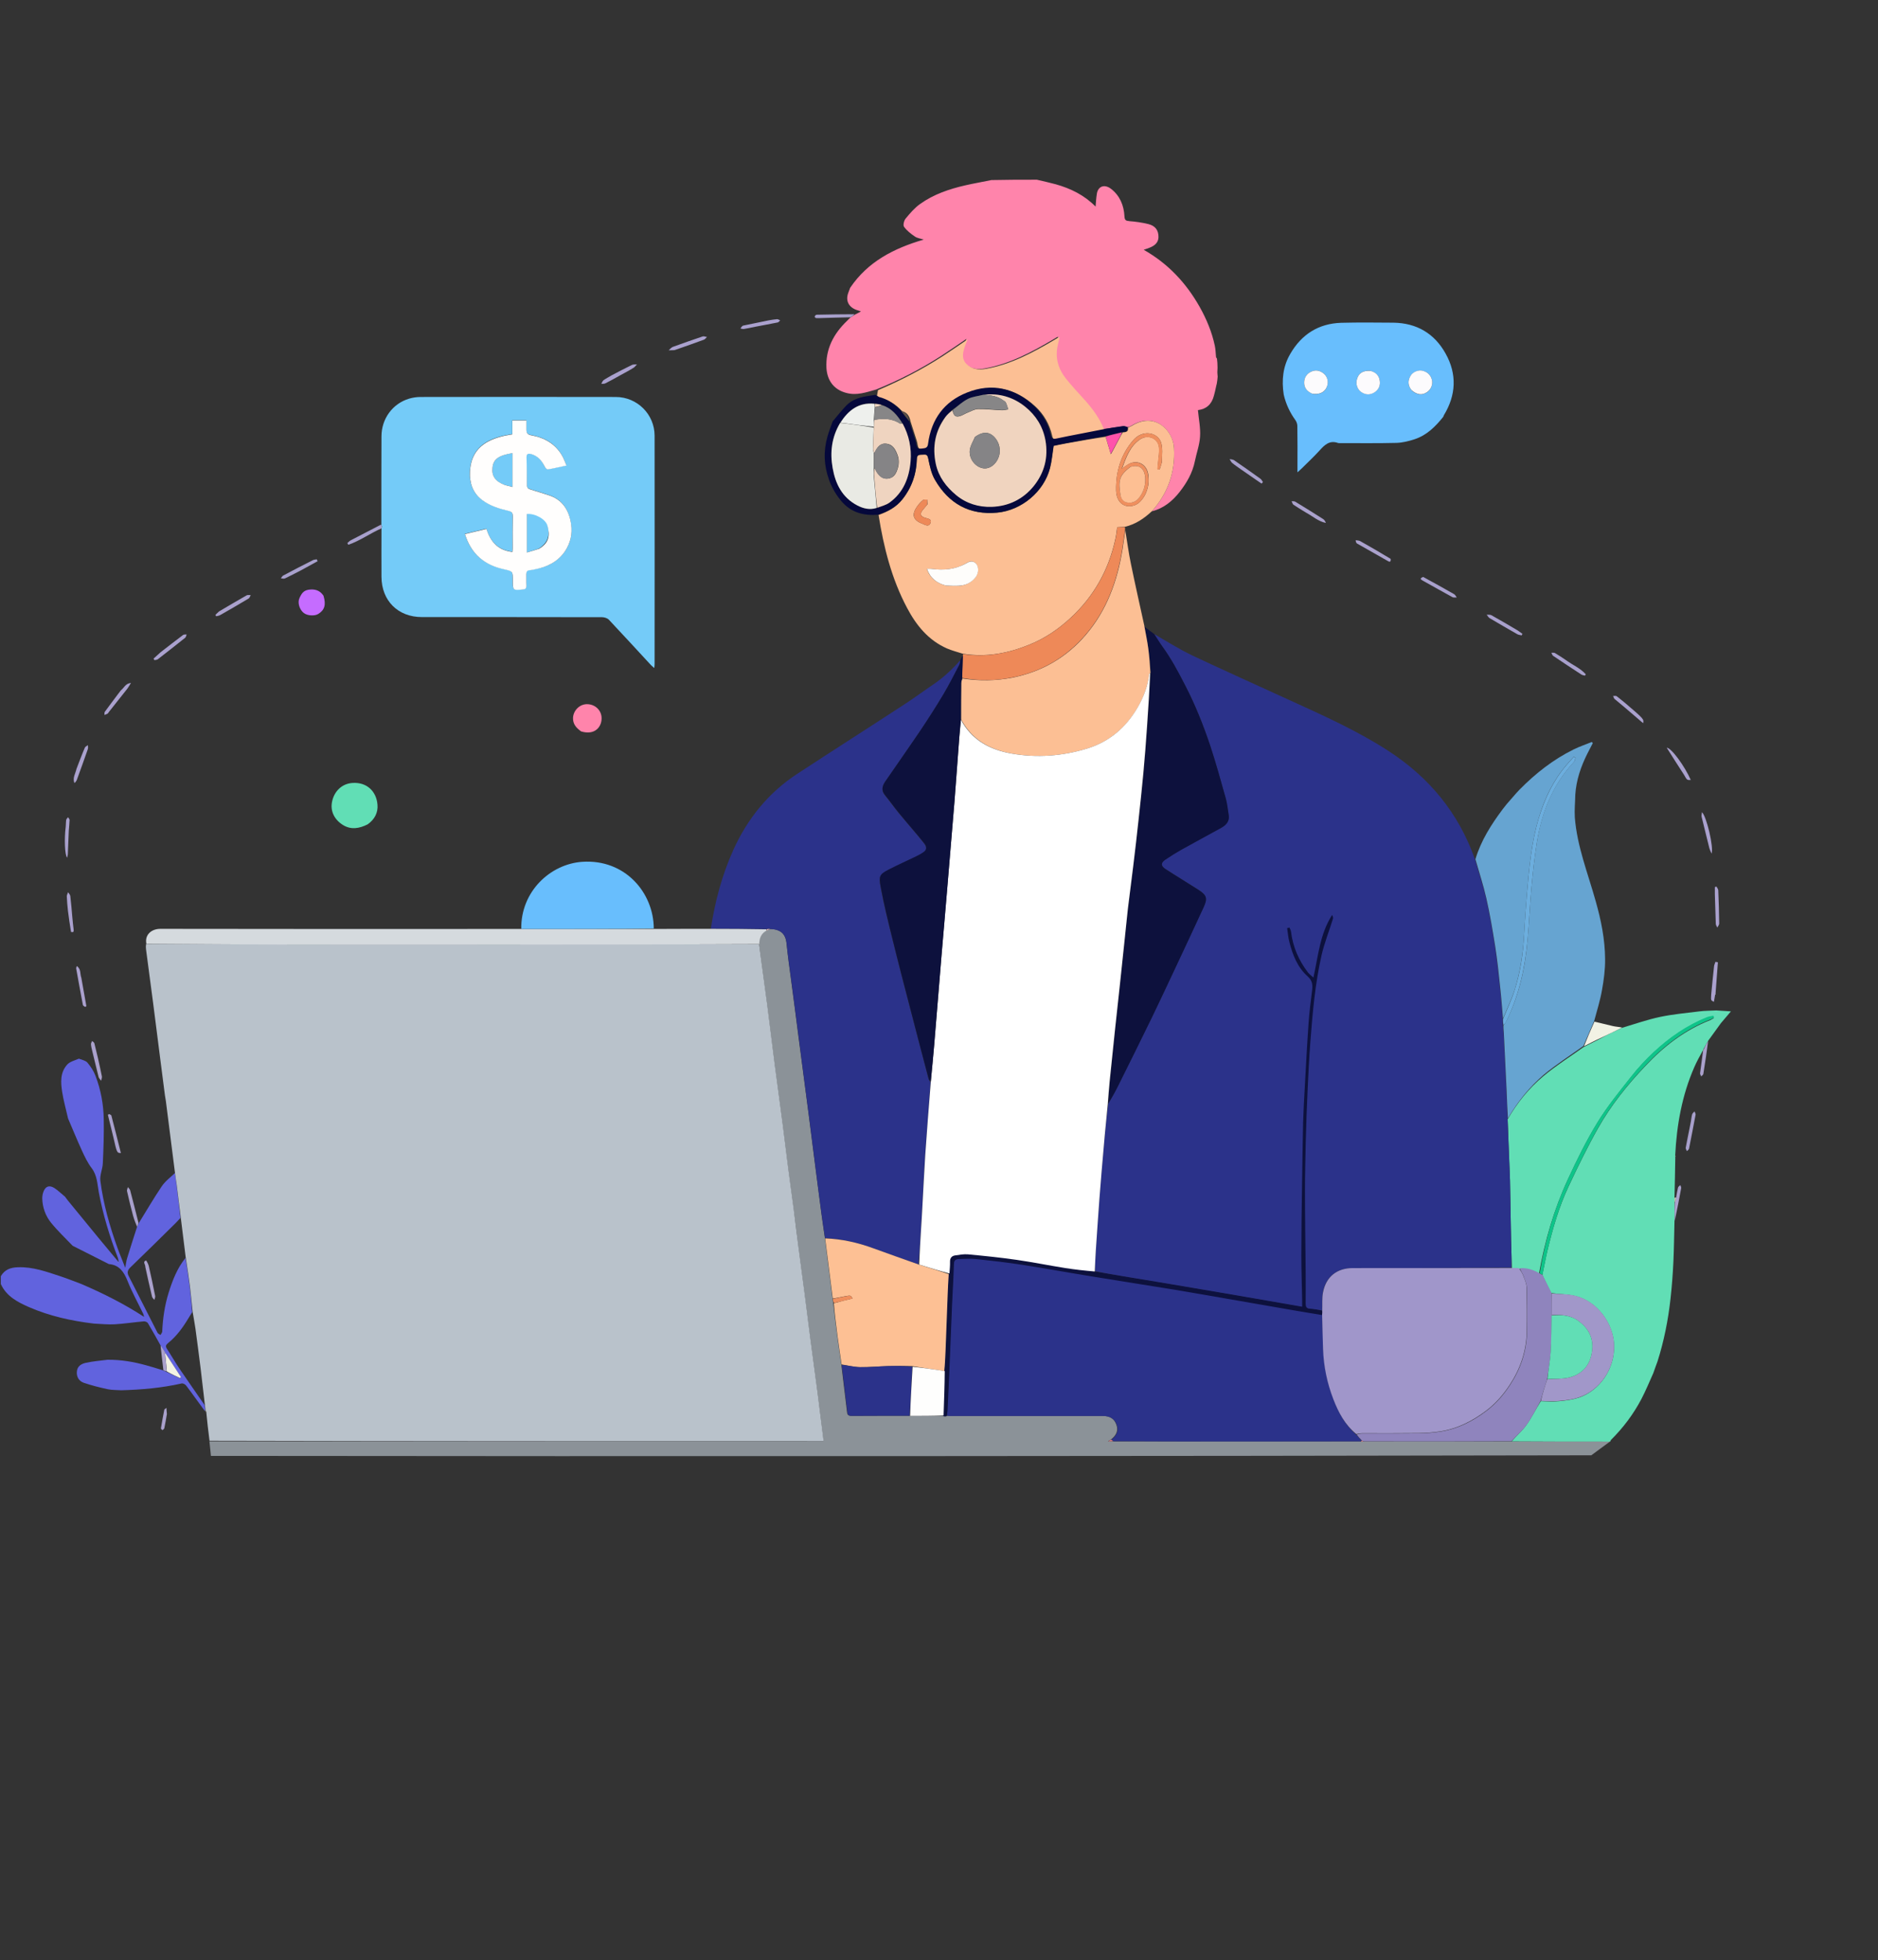 <?xml version="1.0" encoding="utf-8"?>
<!-- Generator: Adobe Illustrator 26.0.3, SVG Export Plug-In . SVG Version: 6.00 Build 0)  -->
<svg version="1.1" id="Layer_1" xmlns="http://www.w3.org/2000/svg" xmlns:xlink="http://www.w3.org/1999/xlink" x="0px" y="0px"
	 viewBox="0 0 1600 1670" style="enable-background:new 0 0  1600 1670;" xml:space="preserve">
<rect x="0" y="0" width="1600" height="1670" fill="#333333" stroke="none"/>
<style type="text/css">
	.st0{fill:#FF84AB;}
	.st1{fill:#8B9298;}
	.st2{fill:#6163DE;}
	.st3{fill:#AAA1CE;}
	.st4{fill:#68BEFD;}
	.st5{fill:#5E5048;}
	.st6{fill:#FCBF94;}
	.st7{fill:#05083B;}
	.st8{fill:#A8A0CC;}
	.st9{fill:#B9C2CB;}
	.st10{fill:#2B328A;}
	.st11{fill:#61DEB5;}
	.st12{fill:#FDC094;}
	.st13{fill:#D5DADE;}
	.st14{fill:#8F84BD;}
	.st15{fill:#0D113D;stroke:#0D113D;stroke-miterlimit:10;}
	.st16{fill:#FEFEFD;}
	.st17{fill:#EF8F5E;}
	.st18{fill:#E18089;}
	.st19{fill:#E4B8BE;}
	.st20{fill:#F8F9F3;}
	.st21{fill:#F2F2E4;}
	.st22{fill:#AAA1CC;}
	.st23{fill:#F3F3E6;}
	.st24{fill:#74CBF8;}
	.st25{fill:#C56CFF;}
	.st26{fill:#66A4D1;}
	.st27{fill:#0D113D;}
	.st28{fill:#EE8958;}
	.st29{fill:#FF949E;}
	.st30{fill:#FCFBFD;}
	.st31{fill:#FEFDFB;}
	.st32{fill:#FF52AB;}
	.st33{fill:#F0D4BF;}
	.st34{fill:#E9EAE4;}
	.st35{fill:#EFD4C0;}
	.st36{fill:#878687;}
	.st37{fill:#EEF0ED;}
	.st38{fill:#F6C773;}
	.st39{fill:#FFFFFF;}
	.st40{fill:#A096CA;}
	.st41{fill:#A197C9;}
	.st42{fill:#0EC489;}
	.st43{fill:#E2E2C6;}
	.st44{fill:#F3F3E7;}
	.st45{fill:#F5D395;}
	.st46{fill:#6CAEDE;}
	.st47{fill:#FDBF93;}
	.st48{fill:#858486;}
	.st49{fill:#FFFEFD;}
</style>
<path class="st0" d="M1036,329.6c-0.5,2.4-1,4.8-1.8,7.6c-2,7.5-6.6,11.3-13.6,12.2c0.7,7.7,2.3,15.2,1.8,22.6
	c-0.4,7-3,13.9-4.4,20.9c-2,9.9-6.9,18.4-13,26.2c-6.2,7.9-13.8,14.1-23.7,16.5c13.8-15.5,20-33.2,18.9-53.9
	c-0.8-15-16.4-31.1-35.9-19.2c-1.1,0.7-2.3,1.2-3.6,1.5c-1.4-0.5-2.7-1-3.9-0.8c-5.7,0.7-11.3,1.7-17,2.3
	c-4.1-9.6-10.1-17.6-16.8-25.1c-5.5-6.1-11.2-12-16.2-18.5c-5.2-6.7-8.3-14.4-7.5-23.1c0.3-3.9,1.5-7.8,2.3-11.7c-0.5,0-0.8,0-1,0.1
	c-1,0.6-2,1.2-3,1.8c-18.4,10.9-37.2,21-58.5,24.9c-6.2,1.1-12.4,0.6-17-4.3c-4.4-4.6-2.8-10.2-0.9-15.5c0.6-1.7,1.4-3.3,2.2-5.4
	c-7.5,5.1-14.4,9.9-21.5,14.5c-17.4,11.2-35.8,20.7-55.3,28.6c-8.6,2.4-16.7,5.4-25.7,2.9c-10.6-2.8-16.2-10.7-16.8-21.3
	c-0.8-16,6.1-29.1,17.5-40c1-1,1.9-2,3.2-3.1c1.3-0.8,2.4-1.6,3.8-2.4c1.7-0.8,3.1-1.6,4.9-2.6c-1.8-0.6-2.9-0.9-3.9-1.3
	c-6.8-2.5-9.4-8.1-6.8-14.8c0.5-1.3,1-2.7,1.5-4c15.1-22.4,37.4-33.7,62.7-41.1c-2.8-0.9-5.7-1.2-7.7-2.7c-3.4-2.3-6.8-5-9.1-8.2
	c-1-1.4,0-5.3,1.3-6.9c3.7-4.5,7.7-9.2,12.5-12.6c11.5-8.2,24.8-12.7,38.4-15.8c7.3-1.7,14.7-2.9,22.2-4.5
	c12.9-0.3,25.7-0.3,38.8-0.3c5.6,1.3,10.9,2.5,16.1,3.9c12.8,3.6,24.4,9.3,33.9,19c0.3-3.6,0.5-7.3,1.1-11c0.9-6,6.2-8.6,12.1-4.1
	c7.5,5.8,10.9,14.1,11.4,23.3c0.2,3.4,1.1,3.9,4.2,4.2c5.4,0.4,10.9,1.2,16.2,2.5c6,1.5,8.7,5.4,8.6,11.2c-0.1,4.1-2.7,7.1-7.8,9
	c-1.5,0.6-3.1,1.1-4.8,1.7c20.7,11.7,36.1,28.2,47.6,48.5c5.9,10.5,10.5,21.5,13,33.3c0.6,2.9,0.7,5.8,1,9.3
	c0.2,0.9,0.5,1.2,0.8,1.5c0.3,2.4,0.5,4.8,0.5,7.8c-0.1,3,0,5.4,0.1,7.8c-0.2,1.9-0.3,3.8-0.8,6.2
	C1036.2,328.3,1036.1,329,1036,329.6z"/>
<path class="st1" d="M1371.9,1227.9c-0.2,0.1-15.3,11.3-15.5,11.4c0,0-0.6,0.5-0.6,0.5c-196.1,0.4-392.2,0.6-588.4,0.7
	c-195.9,0.1-391.8,0-587.7-0.2c-0.3-3.5-0.8-7.6-1.3-12.4c174.5,0,348.6,0,523.2,0c-0.3-2.8-0.6-5.1-0.9-7.3
	c-1.4-11.2-2.7-22.3-4.2-33.5c-2-15-4-30-6-45c-1.7-12.8-3.2-25.7-4.9-38.5c-1.7-13.3-3.5-26.7-5.3-40c-1.4-11.2-2.7-22.3-4.2-33.5
	c-1.4-10.9-3-21.8-4.4-32.7c-1.7-13-3.2-26-4.9-38.9c-2.2-17.1-4.6-34.1-6.8-51.2c-2.2-16.9-4.2-33.9-6.4-50.8
	c-2.3-17.3-4.7-34.6-7-52.3c0-5.2,1.9-9.1,6.6-11.5c1.1-0.5,2-0.9,3.2-1.3c8.8,0.3,12.9,4.2,13.7,12.5c0.5,4.9,1.1,9.8,1.7,14.7
	c1.7,13.3,3.5,26.7,5.3,40c1.9,14.9,3.8,29.8,5.8,44.7c2,15.3,4,30.6,6,45.8c1.9,14.9,3.8,29.8,5.7,44.7c1.7,13.4,3.4,26.7,5.2,40.1
	c0.9,6.9,2,13.8,3,21c2.2,17.3,4.3,34.3,6.5,51.6c0.2,1.3,0.4,2.4,0.6,3.8c1.1,9.7,2.2,19,3.5,28.4c1,7.9,2.3,15.8,3.4,24
	c1.7,13.8,3.3,27.3,4.9,40.8c0.3,2.1,1.5,2.7,3.5,2.7c16.5-0.1,33-0.1,49.9-0.1c9.7,0,19.1,0,28.7,0c1,0,1.6,0,2.6,0
	c1.1,0,1.9,0.1,2.7,0.1c43.3,0,86.7,0,130,0c6.5,0,10.3,2.4,12.1,7.8c1.6,4.6,0.1,8.7-4.9,12.5c-0.7,0.3-1.2,0.6-2.4,1.4
	c2,0,3.1,0,4.6,0c37.7,0,75,0.1,112.3,0c32.8,0,65.5,0,98.5,0c0.8,0,1.4,0,2.3,0.1c42.1,0,83.8,0,125.9,0
	C1316.1,1228,1343.8,1227.9,1371.9,1227.9z"/>
<path class="st2" d="M61.9,1061.3c-6.2-6.5-12.7-12.6-18.3-19.5c-4.8-5.9-7.4-13.1-7.6-20.8c0-1.9,0.3-3.9,1-5.7
	c1.7-4.7,5-5.9,9.3-3.2c3.1,2,5.8,4.7,9.1,7.4c1,1.3,1.7,2.3,2.4,3.2c8.4,10.3,16.9,20.7,25.4,31c5.8,7.1,11.8,14.1,17.7,21.3
	c0.2,0.4,0.3,0.6,0.4,0.8c-0.1-0.4-0.2-0.7-0.3-1.4c-0.2-1.2-0.3-2.1-0.6-2.9c-7-18.1-12.6-36.5-16.2-55.6c-1.3-7-1.3-14.3-6-20.6
	c-3.5-4.6-6.1-10-8.5-15.3c-4.1-8.9-7.8-18.1-11.7-27.1c-1.7-7.5-3.8-14.9-5-22.4c-1.3-8.2-1.9-16.8,4.3-23.6c2.3-2.5,6.1-3.4,9.9-5
	c2.9,1.1,5.8,1.6,7.3,3.4c2.8,3.3,5.3,7.1,6.8,11.1c4.6,11.9,6.9,24.5,7.1,37.3c0.2,12.4-0.2,24.9-0.8,37.3
	c-0.2,5-2.7,10.1-2.1,14.9c2.5,19.6,7.9,38.6,14.6,57.2c1.9,5.4,4.2,10.6,6.6,16.9c0.7-3.6,0.9-6,1.7-8.4c2.7-8.8,5.5-17.6,8.4-26.5
	c0.6-1.1,0.9-2,1.5-3.2c6.5-10.5,12.6-21,19.4-31.1c3-4.5,7.6-7.9,11.4-11.5c0.4,3.6,0.9,6.8,1.3,10c1.2,9.4,2.3,18.8,3.3,28.3
	c-1.4,1.5-2.6,2.9-3.9,4.2c-12.9,12.7-25.7,25.4-38.7,37.9c-2.3,2.2-3,4.2-1.6,7.1c8.3,16.2,16.4,32.4,24.7,48.6
	c0.4,0.8,1.7,1.3,2.5,1.9c0.5-0.9,1.4-1.9,1.5-2.8c0.5-11.3,2.1-22.4,5.5-33.3c3.3-10.6,7.3-20.8,14.3-29.5
	c1.4,8.3,2.6,16.3,3.6,24.4c0.9,7.2,1.6,14.4,2.1,21.8c-1.2,1.9-2.2,3.5-3.2,5.2c-4.7,7.8-10,15.2-17.2,21c-2.1,1.7-2.5,2.8-1,5.1
	c3.6,5.5,6.9,11.3,10.6,16.8c7,10.3,14.2,20.5,21.4,31c0.3,1.9,0.5,3.6,0.3,5.2c-5.5-7.4-10.6-14.7-16-21.8
	c-0.8-1.1-2.8-2.1-3.9-1.8c-16.8,3.8-33.8,5.3-51.3,5.8c-4.1-0.3-7.9-0.1-11.6-0.9c-6.9-1.5-13.8-3.2-20.5-5.5
	c-4-1.4-6.3-5.1-5.8-9.7c0.4-4.5,3.9-6.5,7.7-7.3c5.9-1.3,12-1.8,18.4-2.6c11.6-0.1,22.5,1.8,33.2,4.8c4.7,1.3,9.4,2.7,14.3,4.3
	c1.1,0.5,2,0.9,3.1,1.4c3.9,1.9,7.5,3.6,11.2,5.3c0.3-0.3,0.5-0.5,0.8-0.8c-4.5-7-9.1-14-13.7-21.2c-1.3-2.2-2.5-4.1-3.8-6.2
	c-3.6-6.5-7.1-12.7-10.7-18.8c-0.5-0.9-2.3-1.6-3.5-1.5c-8.2,0.7-16.4,2-24.7,2.5c-5.8,0.3-11.6-0.3-17.8-0.6
	c-19.2-2.3-37.7-6.4-55.2-14c-9.8-4.3-19.3-9.2-24.1-19.7c0-2.1,0-4.2,0-6.7c3.4-5.7,8.3-7.4,14.5-7.6c12.9-0.5,24.7,3.9,36.6,7.8
	c5.8,1.9,11.4,4.2,17.6,6.5c18.6,8,36.2,16.8,53.4,28c-0.4-1.3-0.5-2-0.8-2.7c-4.5-9.3-9.6-18.5-13.4-28.1
	c-3.1-7.6-6.9-13.4-15.7-14.2c-0.4,0-0.7-0.3-1.1-0.5C81.8,1071.3,71.9,1066.3,61.9,1061.3z"/>
<path class="st3" d="M575.5,298c-0.5,0.2-0.8,0.3-1,0.3c-1.6,0.1-3.2,0.1-4.8,0.1c1.2-1,2.2-2.4,3.6-2.9c8.4-3.1,16.9-6,25.4-8.9
	c1-0.3,2.4,0.3,3.6,0.5c-0.9,0.8-1.6,2-2.6,2.3C591.7,292.4,583.7,295.1,575.5,298z"/>
<path class="st3" d="M528.1,319.9c-4.3,2.4-8.3,4.7-12.4,6.7c-1,0.5-2.3,0.3-3.4,0.4c0.6-1.1,1-2.4,1.9-3.1c2.1-1.5,4.4-2.6,6.8-4.1
	c5.9-3.1,11.6-6.1,17.4-8.9c1.2-0.6,2.9-0.3,4.3-0.5c-1,1-1.8,2.2-2.9,2.9C536,315.7,532.1,317.7,528.1,319.9z"/>
<path class="st3" d="M654.5,273c2.7-0.5,5.1-0.9,7.6-1.1c0.8,0,1.7,0.7,2.6,1c-0.7,0.6-1.3,1.7-2.1,1.8c-6.3,1.3-12.7,2.4-19.3,3.7
	c-3.4,0.7-6.6,1.4-9.7,1.9c-0.9,0.1-1.9-0.3-2.8-0.5c0.7-0.8,1.4-2.2,2.3-2.4C640,275.9,647.2,274.6,654.5,273z"/>
<path class="st4" d="M1229.6,355.1c-6.7,8.4-14.1,15.7-24.4,19.1c-4.9,1.6-10.1,2.9-15.2,3.1c-16.1,0.4-32.3,0.2-48.4,0.2
	c-0.5,0-1.1,0.1-1.6-0.1c-7.2-2.6-11.5,1.6-15.8,6.4c-4.8,5.3-10.1,10.2-15.1,15.2c-0.9,0.9-1.8,1.7-3.7,3.4c0-2.4,0-3.8,0-5.1
	c0-11.5,0.1-22.9-0.1-34.4c0-1.7-0.7-3.6-1.6-4.9c-4.7-6.5-8.1-13.6-10-21.8c-1.9-12.3-0.7-24,5.5-34.6c9.6-16.7,24.1-26,43.5-26.6
	c14.8-0.4,29.7-0.2,44.5-0.1c19.8,0.3,34.9,9.2,44.4,26.3c9.8,17.5,9,35.4-1.5,52.6C1230,354.1,1229.8,354.5,1229.6,355.1
	 M1202.8,332.7c4.4,3.7,8.6,4.2,12.8,1.6c3.4-2.1,5.3-6.6,4.4-10.5c-1-4.4-3.9-7-8.2-7.9c-3.5-0.8-8,1-9.9,4.1
	C1199.3,324.1,1199.2,328.2,1202.8,332.7 M1167.2,315.8c-6-0.2-9.6,2.1-11.1,7c-1.3,4.3,0.3,9,3.9,11.3c3.6,2.3,7.3,2.4,11,0.1
	c3.4-2.1,5-5.4,4.6-9.3C1175.2,320.3,1172.4,317.2,1167.2,315.8 M1118.3,335.5c5.9,0.8,10.1-1.1,12-5.6c1.8-4.3,0.7-9.2-2.8-11.9
	c-3.2-2.5-6.8-3.1-10.6-1.3c-3.7,1.8-5.7,4.9-5.8,9C1111,330.4,1113.4,333.5,1118.3,335.5z"/>
<path class="st3" d="M1440.5,664.5c-1.1,0-2.5,0.2-3.2-0.5c-1.1-1-1.6-2.5-2.6-4c-5-7.7-9.8-15.2-14.7-23
	C1423.9,637,1435.4,652.8,1440.5,664.5z"/>
<path class="st3" d="M1384.6,603c-3.2-2.6-6.2-5.1-9.1-7.6c-0.6-0.6-0.8-1.7-1.2-2.5c1,0.1,2.3-0.3,3,0.2c2.5,1.8,4.8,3.9,7.5,6
	c15.8,13.5,15.8,13.5,15.1,17C1394.7,611.6,1389.8,607.4,1384.6,603z"/>
<path class="st5" d="M1037.4,320.7c-0.2-2.1-0.4-4.5-0.3-7.2C1037.4,315.6,1037.5,318,1037.4,320.7z"/>
<path class="st5" d="M1036.2,329.6c-0.1-0.6,0-1.2,0.3-2.1C1036.6,328,1036.5,328.7,1036.2,329.6z"/>
<path class="st5" d="M1036.7,305.2c-0.3-0.2-0.6-0.5-0.9-1C1036.2,304.3,1036.5,304.7,1036.7,305.2z"/>
<g id="XMLID_00000021823183151922422310000015978367953723834530_">
	<g>
		<path class="st6" d="M1000.2,381.7c1.1,20.7-5.1,38.4-18.9,53.9c-6.6,6.1-13.7,11-22.9,13.2c-2.5,0.2-4.5,0.3-6.6,0.4
			c-0.5,3.5-0.8,6.7-1.5,9.8c-5.7,26.5-18.3,49-38.3,67.5c-10.4,9.6-21.9,17.4-35,22.7c-18.2,7.4-36.9,11-56.8,7.7
			c-4.7-1.5-9.3-2.7-13.5-4.5c-15.8-7-26.1-19.7-33.9-34.5c-13.2-24.8-19.9-51.6-24.3-79.2c8-2.8,15-6.6,20.2-13.1
			c8.1-10.1,12.1-21.7,12.4-34.5c0.1-4.3,2.8-3.5,5.3-3.7c2.3-0.2,3.8-0.2,4.4,3.1c1.3,6.3,2.6,13,5.8,18.4
			c11.8,20.2,29.3,30.1,53.1,27.9c20.6-2,39.6-17.7,44.9-37.9c1.6-6.1,2.1-12.4,3.1-19c3.3-0.7,7.1-1.5,10.9-2.2
			c11.1-2,22.2-4,33.4-5.6c1.5,5,2.9,9.8,4.4,14.9c0.7-1.3,1.4-2.5,2-3.6c1.8-3.4,3.7-6.9,5.5-10.3c0.8-1.6,1.6-3.1,2.7-4.8
			c2.9,0,4.9-0.6,4.4-3.9c1.1-0.6,2.3-1.1,3.4-1.7C983.8,350.6,999.5,366.6,1000.2,381.7z M989.9,392.9c0.1-5.5,0.9-11.5-0.9-16.4
			c-3.1-8.2-15.5-10.7-23.4-1.6c-10.6,12.1-15,26.8-14.7,42.8c0.2,9.5,5.9,14.8,13.7,13.3c4.8-0.9,7.9-4.2,10.6-8.8
			c3.1-5.8,4-11.9,3-18.4c-1.5-8.9-10.1-12.8-17.6-7.8c-1.3,0.8-2.6,1.8-4.7,3.2c3.7-10.1,6.9-19.1,15.4-24.9
			c6.4-4.3,14.9-1.3,16.1,6.2c0.7,4.7-0.5,9.6-0.8,14.5c-0.1,1.5-0.2,3.1-0.4,4.6c0.6,0.1,1.2,0.2,1.8,0.4
			C988.5,397.6,989.8,395.3,989.9,392.9z M830.8,492.2c3.3-4,3.1-10.5-0.3-12.9c-2.8-2-5.2-0.7-7.6,0.7c-9.3,5.4-19.4,6-29.8,4.6
			c-1-0.1-2,0-3.5,0c2.9,8.1,8.5,12.3,16.8,14.4c3.5,0,7,0.3,10.5,0.1C822.4,498.7,827.2,496.5,830.8,492.2z M792.7,445.6
			c1.4-3.6-2.3-3.7-4.7-4.5c-3.9-1.3-4.5-3.4-1.9-6.6c1.2-1.5,2.5-3,4.1-4.9c-0.1-1.3-0.2-2.7-0.3-4c-1.2,0.1-2.8-0.2-3.5,0.4
			c-2,1.7-3.8,3.6-5.2,5.7c-4.7,6.8-3.3,11.5,4.5,14.4C787.9,447,791.3,449.3,792.7,445.6z"/>
	</g>
	<g>
	</g>
</g>
<path class="st6" d="M747.2,337.1c0.3-1.5,0.5-2.9,0.8-4.7c19.2-8.2,37.5-17.6,55-28.9c7.1-4.6,14-9.4,21.5-14.5
	c-0.8,2-1.6,3.7-2.2,5.4c-1.9,5.3-3.4,10.8,0.9,15.5c4.6,4.8,10.7,5.4,17,4.3c21.4-3.9,40.1-14,58.5-24.9c1-0.6,2-1.2,3-1.8
	c0.2-0.1,0.5,0,1-0.1c-0.8,4-2,7.8-2.3,11.7c-0.7,8.7,2.3,16.5,7.5,23.1c5,6.4,10.7,12.4,16.2,18.5c6.7,7.5,12.7,15.5,16.6,25.3
	c-13.3,3-26.4,5.3-39.5,8.1c-3.1,0.7-4.2-0.1-4.8-2.9c-2.2-9.8-7.1-18.3-14.4-25c-16.5-15.3-35.8-19.7-56.9-11.3
	c-19.5,7.7-30.5,22.7-33.2,43.5c-0.3,2.6-1.2,3.6-3.6,4c-5.4,0.8-5.9,0.5-6.8-5.1c-0.1-0.6-0.3-1.3-0.5-1.9
	c-1.7-5.3-3.4-10.6-5.2-16.2c-0.9-4.3-2.6-7.7-7.2-8.9c-5.3-5.7-11.4-9.6-18.8-11.4C748.8,338.6,748.1,337.7,747.2,337.1z"/>
<path class="st7" d="M774.7,359c1.7,5.3,3.4,10.6,5.1,15.9c0.2,0.6,0.4,1.2,0.5,1.9c1,5.6,1.4,5.9,6.8,5.1c2.4-0.3,3.3-1.4,3.6-4
	c2.8-20.8,13.7-35.8,33.2-43.5c21.1-8.4,40.4-3.9,56.9,11.3c7.3,6.7,12.2,15.2,14.4,25c0.6,2.8,1.7,3.6,4.8,2.9
	c13.1-2.8,26.2-5.1,39.5-7.8c5.9-1.1,11.5-2,17.2-2.8c1.2-0.2,2.5,0.4,3.9,0.8c0.6,3.5-1.4,4.2-4.6,4.3c-5.1,1.3-9.7,2.4-14.2,3.4
	c-11.1,2-22.2,3.9-33.3,6c-3.8,0.7-7.6,1.5-10.9,2.2c-1.1,6.6-1.6,12.9-3.1,19c-5.2,20.2-24.2,35.9-44.8,37.9
	c-23.8,2.3-41.4-7.7-53.1-27.9c-3.2-5.4-4.5-12.1-5.8-18.4c-0.7-3.3-2.1-3.3-4.4-3.1c-2.5,0.2-5.2-0.5-5.3,3.7
	c-0.3,12.8-4.4,24.5-12.4,34.5c-5.2,6.5-12.2,10.3-20.5,13.1c-12.3,1-22.7-1.8-30.8-10.9c-4.8-5.5-8.4-11.6-11-18.6
	c-4.5-12.4-5-24.7-1.4-37.2c1.2-4.3,2.9-8.5,4.4-12.8c3.8-4.5,7.5-9.2,11.5-13.4c5.5-5.7,12.8-7.5,20.3-8.5c1.4-0.2,2.8-0.5,4.5-0.7
	c1.2,0.5,2,1.4,2.9,1.7c7.4,1.9,13.5,5.8,18.9,11.7C770.1,353.3,772.4,356.1,774.7,359 M751.2,344.8c-2-0.4-3.9-0.8-6.6-1.2
	c-13.4-1.1-22,6.1-29.2,16.9c-6.9,12-8.4,24.9-6,38.3c2.4,13.5,8.2,25.1,21,31.8c5.1,2.7,10.6,4,17.1,2.1c3.4-1.5,7.3-2.3,10.2-4.5
	c11.9-8.6,16.8-21.1,18-35.2c1-11.3-1.3-22.2-7-32.7C764.4,353.7,759.6,347.7,751.2,344.8 M837.6,336.4c-4.3,1.1-9,1.5-12.9,3.5
	c-4.7,2.4-8.7,6.1-13.5,9.2c-1.9,1.9-4,3.7-5.6,5.8c-9,12.1-11.5,25.5-8.3,40.2c2.4,11.1,8.9,19.5,17.3,26.5
	c8.7,7.3,19.3,10.4,30.4,10c14.4-0.5,26.7-6.5,35.8-17.8c9.1-11.3,12.5-24.3,9.9-38.7c-2.1-11.8-8.1-21.4-17.3-28.8
	C863.2,338.3,851.4,334.7,837.6,336.4z"/>
<path class="st8" d="M724.7,270.3c-8.9,0.2-17.6,0.4-26.2,0.7c-1,0-2.1,0.1-3.1,0c-0.5-0.1-1.3-0.7-1.3-1.1
	c-0.1-0.5,0.5-1.1,0.9-1.5c0.2-0.2,0.7-0.3,1.1-0.3c10.6-0.2,21.1-0.4,31.9-0.4C727.1,268.7,726,269.5,724.7,270.3z"/>
<path class="st9" d="M149.1,999.3c-2.6-20.7-5.2-41-7.8-61.4c-0.2-1.5-0.5-3.1-0.8-4.9c-1.3-10.1-2.6-19.8-3.8-29.5
	c-1.4-11-2.8-22-4.2-33c-1.4-11.3-2.9-22.5-4.4-33.8c-1.2-9.3-2.5-18.7-3.7-28c-0.2-1.4-0.2-2.8,0.1-4.6c39-0.1,77.6,0.3,116.2,0.4
	c68.7,0.1,137.4,0,206.1,0c66.6,0,133.2,0,199.9,0c2.3,17.3,4.7,34.6,7,51.9c2.2,16.9,4.2,33.9,6.4,50.8c2.2,17.1,4.6,34.1,6.8,51.2
	c1.7,13,3.2,25.9,4.9,38.9c1.4,10.9,3,21.8,4.4,32.7c1.4,11.2,2.7,22.3,4.2,33.5c1.7,13.3,3.5,26.7,5.3,40
	c1.7,12.8,3.2,25.7,4.9,38.5c2,15,4,30,6,45c1.4,11.2,2.8,22.3,4.2,33.5c0.3,2.3,0.5,4.5,0.9,7.3c-174.6,0-348.8,0-523.2-0.4
	c-1.1-8.5-2-16.5-2.8-24.8c-0.2-0.4-0.4-0.5-0.6-0.6c0,0,0,0,0,0c-0.1-1.7-0.3-3.4-0.6-5.7c-1.3-10.6-2.4-20.6-3.6-30.7
	c-1.4-11.3-2.9-22.6-4.4-33.8c-0.7-4.8-1.6-9.6-2.4-14.4c-0.8-7.2-1.4-14.4-2.3-21.6c-1-8.1-2.3-16.1-3.6-24.7
	c-1.5-11.7-2.8-22.8-4.2-33.9c-1.2-9.4-2.3-18.8-3.5-28.1C150,1006.1,149.6,1002.9,149.1,999.3z"/>
<path class="st10" d="M605.6,791.3c3.5-23.2,9.5-45.8,19.2-67.3c12.1-26.7,29.9-48.7,54.5-64.8c30.2-19.8,60.7-39.2,91-59
	c7.3-4.7,14.3-9.9,21.9-15.1c10-6.5,18.4-14,25.9-22.6c-0.1,1.5-0.2,2.9-0.9,4.1c-4.4,8.4-8.7,17-13.6,25.2
	c-6.1,10.2-12.5,20.3-19.1,30.1c-10,14.8-20.3,29.4-30.4,44.1c-2.5,3.7-3.5,7.4-0.3,11.4c4.1,5,7.8,10.3,11.9,15.3
	c7.1,8.6,14.5,16.9,21.4,25.6c1.7,2.1,3.2,5.1,0.1,7.5c-2,1.5-4.3,2.8-6.7,3.9c-7.8,3.8-15.8,7.3-23.5,11.3
	c-7.9,4.2-8.4,5.7-6.8,14.5c2.7,15.1,6.5,30.1,10.2,45c4.9,20,10.1,39.9,15.3,59.8c5.1,19.6,10.3,39.3,15.4,58.9
	c0.3,1,1.1,1.8,1.7,3c-1.5,20.8-3.2,41.2-4.6,61.6c-1,14.4-1.6,28.7-2.4,43.1c-0.4,6.8-0.8,13.7-1.2,20.5
	c-0.6,9.9-1.2,19.9-2.2,29.8c-13-4.6-25.7-9.1-38.3-13.7c-13.3-4.9-27-8-41.2-8.8c-1-6.9-2.1-13.8-3-20.7
	c-1.8-13.3-3.5-26.7-5.2-40.1c-1.9-14.9-3.8-29.8-5.7-44.7c-2-15.3-4-30.6-6-45.8c-1.9-14.9-3.8-29.8-5.8-44.7
	c-1.7-13.4-3.5-26.7-5.3-40c-0.6-4.9-1.3-9.8-1.7-14.7c-0.8-8.3-4.9-12.2-14-12.6c-1.5,0-2.4,0.1-3.6,0.1
	C636.7,791.4,621.2,791.3,605.6,791.3z"/>
<path class="st10" d="M1159.4,1227.9c-32.8,0-65.5,0.1-98.3,0.1c-37.3,0-74.6,0-112.4-0.2c-0.9-0.6-1.4-0.9-1.8-1.3
	c4.8-3.8,6.2-7.9,4.6-12.5c-1.8-5.3-5.6-7.7-12.1-7.7c-43.3,0-86.7,0-130,0c-0.8,0-1.6,0-2.7-0.4c-0.1-1.8,0.2-3.2,0.3-4.6
	c0.5-11,1.1-22,1.5-33c0.8-19.6,1.6-39.1,2.4-58.7c0.5-11,1.2-22,1.5-33c0.1-3.5,1.7-4.7,4.7-4.7c4.9-0.1,9.8-0.5,14.7,0
	c13.1,1.4,26.2,2.9,39.3,4.9c19.8,3,39.5,6.6,59.3,9.9c23.2,3.8,46.5,7.4,69.7,11.2c16.3,2.7,32.6,5.6,48.9,8.4
	c17.8,3.1,35.7,6.2,53.5,9.3c8,1.4,16.1,2.7,24.1,4.4c0.3,10.1,0.4,19.8,0.8,29.5c0.5,14.7,3.6,29,8.8,42.8
	c4.3,11.2,9.9,21.7,19.3,30c1.7,1.9,3.3,3.5,4.7,5.2C1159.8,1227.5,1159.6,1227.7,1159.4,1227.9z"/>
<path class="st11" d="M1382,875.6c10.8-3.2,21.5-7,32.5-9.3c11-2.3,22.2-3.3,33.4-4.7c4.6-0.6,9.3-0.5,14.3-0.8
	c4.1,0.2,7.9,0.5,12.5,0.8c-3.1,3.6-5.6,6.6-8.5,10c-3.8,5.2-7.3,10.1-11,15.2c-1.4,2.4-2.5,4.5-3.9,6.9c-0.3,0.6-0.5,1.1-0.6,1.6
	c0,0,0,0-0.2,0.1c-2.5,4.6-5,9.1-7,13.7c-10.5,24-15,49.3-16.3,75.4c-0.1,0.6,0,1,0.1,1.8c-0.2,11.6-0.4,22.8-0.7,34.3
	c0,1.7,0,3.1,0,4.8c0,5.3,0,10.3,0,15.6c-0.3,11.4-0.4,22.4-0.9,33.5c-0.5,10.7-1.3,21.5-2.5,32.2c-2,17.9-5.5,35.6-11,53
	c-1.3,3.4-2.4,6.6-3.6,10c-3.4,7.6-6.5,15.1-10.2,22.2c-6.8,12.9-15.5,24.5-26,34.9c-0.3,0.5-0.4,0.9-0.6,1.3
	c-27.9,0-55.8,0-83.9-0.2c4.2-4.9,9.2-9.1,12.8-14.3c4.4-6.2,7.8-13.3,12-19.9c5.4,0.1,10.6,0.5,15.6,0c5.6-0.5,11.4-1.3,16.7-3
	c17.7-5.9,30.9-24.4,30.1-45c-0.7-18.2-14.2-36.9-32.6-41.5c-6.7-1.7-13.8-1.6-20.9-2.6c-2.7-5.3-5.2-10.3-7.6-15.5
	c1.6-7,2.7-13.7,4.3-20.4c4.5-18.8,9.8-37.4,18.1-55c7.9-16.8,16-33.5,25.1-49.6c11-19.5,25-36.9,40.4-53.1
	c15.8-16.8,33.8-30.7,55.6-39.1c0.9-0.4,1.7-1.1,2.6-1.6c-0.2-0.5-0.3-0.9-0.5-1.4c-1.9,0.4-3.8,0.5-5.5,1.2
	c-17.1,6.8-32,17.2-45.4,29.7c-6.8,6.4-13.3,13.2-19,20.6c-10,12.7-20.4,25.3-28.8,39.1c-9.4,15.3-17.4,31.6-25,48
	c-11.9,25.6-19.8,52.6-24.7,80.5c-5.5-2.8-10.9-4.7-17.2-4c-2.2-0.1-4.1-0.1-5.9-0.5c-0.2-8-0.5-15.7-0.7-23.3
	c-0.3-16.8-0.6-33.5-0.9-50.3c0-1.2,0-2.3-0.1-3.5c-0.7-16.6-1.4-33.2-1.9-49.9c8.1-14.1,18.2-26.5,30.4-36.7
	c10.7-9,22.7-16.5,34.3-24.8c4.7-2.3,9.2-4.7,13.7-6.9C1369.4,881.4,1375.7,878.5,1382,875.6z"/>
<path class="st12" d="M703,1055c14.2,0.5,27.9,3.6,41.2,8.5c12.6,4.6,25.3,9.1,38.6,13.8c9,2.8,17.5,5.4,25.9,8.3
	c-0.3,5.9-0.6,11.5-0.8,17.1c-0.6,16-1.1,31.9-1.8,47.9c-0.2,5.8-0.7,11.7-1.4,17.5c-1.7-0.3-3.1-0.6-4.5-0.8
	c-7.6-1.1-15.2-2.2-23.1-3.5c-7.1-0.2-13.9-0.2-20.7,0c-8,0.2-15.9,1-23.8,0.9c-5.2-0.1-10.4-1.5-15.6-2.3
	c-1.1-7.9-2.4-15.8-3.4-23.7c-1.2-9.3-2.4-18.7-3.2-28.4c5.5-1.6,10.7-2.9,15.9-4.1c-1.1-2.4-1.7-2.7-4.7-2.2
	c-4,0.8-8.1,1.5-12.1,2.3C707.4,1089.3,705.2,1072.3,703,1055z"/>
<path class="st13" d="M605.2,791.3c15.9,0,31.5,0.1,47.5,0.4c0.4,0.5,0.4,0.8,0.5,1.1c-4.5,2.4-6.3,6.2-6.3,11.5
	c-66.7,0.3-133.3,0.4-199.9,0.4c-68.7,0-137.4,0.1-206.1,0c-38.6-0.1-77.2-0.5-116.2-0.7c-1.5-7.5,4.1-12.7,12-12.7
	c92,0.2,183.9,0.1,276.3,0.1c10.3,0,20.2,0,30.8,0c38.2,0,75.8,0,113.3,0C573,791.3,588.9,791.3,605.2,791.3z"/>
<path class="st14" d="M1312.5,1193.5c-3.8,6.7-7.2,13.7-11.6,20c-3.7,5.2-8.7,9.4-13.2,14.3c-41.8,0.2-83.6,0.2-125.7,0.1
	c-0.8-0.3-1.2-0.5-1.6-0.6c-1.6-1.6-3.2-3.3-4.6-5.2c1.7-0.5,3.2-0.9,4.8-0.9c16.1,0,32.3,0.1,48.4-0.1c6.3-0.1,12.7-0.6,18.9-1.6
	c14.2-2.3,26.8-8.7,38.2-17.3c8.1-6.1,14.8-13.7,20.4-22.3c8.9-13.6,14-28.3,14.4-44.5c0.3-12.7,0.3-25.5-0.1-38.2
	c-0.1-3.3-1.6-6.7-2.7-9.9c-0.9-2.4-2.3-4.5-3.4-6.8c6-0.7,11.4,1.2,16.9,4.2c1.1,0.7,1.8,1,2.5,1.4c2.6,5,5.1,10,7.8,15.6
	c0.1,6.7,0.2,12.7,0.2,19.1c-0.3,10.7-0.2,21.1-0.9,31.5c-0.5,7.6-2,15.1-3.1,22.9C1316,1181.4,1314.2,1187.4,1312.5,1193.5z"/>
<path class="st15" d="M805.1,1168.1c0.4-5.8,0.8-11.7,1-17.5c0.6-16,1.2-31.9,1.8-47.9c0.2-5.6,0.5-11.2,0.9-17.4
	c0.3-3.9,0.6-7.2,0.5-10.4c-0.1-3.2,1.5-5,4.4-5.4c3.6-0.5,7.3-1.3,10.8-0.9c13.9,1.3,27.8,2.7,41.6,4.7c13.9,2,27.6,4.8,41.5,7
	c8.3,1.3,16.7,2.2,25.3,3.4c16.1,2.7,31.9,5.2,47.8,7.8c19.9,3.3,39.8,6.7,59.7,10.1c19.5,3.3,39,6.8,58.5,10.1
	c3.3,0.6,6.7,1.1,10.4,1.8c0-2.4,0-3.8,0-5.2c-0.2-12.9-0.7-25.7-0.7-38.6c0-20,0.4-40,0.6-60.1c0.2-17.7,0.4-35.4,0.9-53
	c0.3-10.4,0.9-20.7,1.5-31.1c1-18,2-36,3.2-54c0.6-9,1.8-18,2.9-27c0.6-4.7,0.6-8.6-3.6-12.3c-8.7-7.8-12.9-18.4-15.7-29.4
	c-1-3.9-1.3-7.9-1.9-11.8c0.7-0.2,1.3-0.3,2-0.5c0.5,1.2,1.2,2.3,1.3,3.5c1.6,12.9,6.6,24.5,14.5,34.8c1.2,1.5,2.9,2.7,4.6,4.3
	c4.1-18.6,5.6-37.2,15.9-53.3c0.7,1.2,1,2.3,0.7,3.3c-3.2,10.4-7.3,20.5-9.7,31.1c-5.4,24.2-7.6,48.8-9.5,73.5
	c-1,13.3-1.7,26.6-2.3,40c-0.7,14.7-1.2,29.3-1.6,44c-0.4,14.3-0.8,28.6-0.7,42.9c0,23.3,0.4,46.6,0.6,69.8c0.1,8.7,0.1,17.4,0,26.2
	c0,2.7,0.4,4.4,3.7,4.6c3.5,0.2,6.9,1,10.4,1.8c0,1.1,0,2,0,2.8c-8-1.3-16.1-2.6-24.1-4c-17.8-3.1-35.7-6.2-53.5-9.3
	c-16.3-2.8-32.6-5.7-48.9-8.4c-23.2-3.8-46.5-7.4-69.7-11.2c-19.8-3.2-39.5-6.8-59.3-9.9c-13-2-26.1-3.5-39.3-4.9
	c-4.8-0.5-9.8-0.1-14.7,0c-3,0.1-4.6,1.3-4.7,4.7c-0.3,11-1,22-1.5,33c-0.8,19.6-1.6,39.1-2.4,58.7c-0.5,11-1,22-1.5,33
	c-0.1,1.4-0.4,2.8-0.6,4.5c-0.7,0.3-1.3,0.3-2.2,0C804.2,1193,804.7,1180.5,805.1,1168.1z"/>
<path class="st10" d="M717.1,1162.8c5.2,0.4,10.4,1.8,15.6,1.9c7.9,0.2,15.9-0.7,23.8-0.9c6.8-0.2,13.6-0.1,20.7,0.4
	c-0.6,14.4-1.4,28.2-2.2,41.9c-16.5,0-33,0-49.5,0.1c-2,0-3.2-0.6-3.5-2.7C720.4,1190.1,718.7,1176.6,717.1,1162.8z"/>
<path class="st16" d="M775.4,1206.2c0.4-13.8,1.3-27.6,2.1-41.8c7.6,0.7,15.3,1.8,22.9,2.9c1.4,0.2,2.8,0.5,4.5,0.8
	c-0.1,12.5-0.6,24.9-1,37.7C794.4,1206.2,785.1,1206.2,775.4,1206.2z"/>
<path class="st17" d="M709.5,1106.6c4.1-1,8.1-1.8,12.1-2.5c3-0.6,3.6-0.3,4.7,2.2c-5.2,1.3-10.4,2.5-15.9,3.8
	C709.9,1109,709.7,1107.9,709.5,1106.6z"/>
<path class="st18" d="M946.6,1226.5c0.7,0.3,1.1,0.7,1.7,1.2c-1,0.2-2,0.2-4.1,0.2C945.4,1227.1,945.9,1226.8,946.6,1226.5z"/>
<path class="st19" d="M653.4,792.7c-0.3-0.2-0.3-0.5-0.3-1c0.8-0.3,1.7-0.3,2.9-0.3C655.4,791.8,654.5,792.2,653.4,792.7z"/>
<path class="st18" d="M1160.2,1227.3c0.6,0.1,0.9,0.2,1.4,0.6c-0.5,0.2-1,0.2-1.9,0.1C1159.6,1227.7,1159.8,1227.5,1160.2,1227.3z"
	/>
<path class="st3" d="M1460.2,853.5c-0.9-0.4-2.1-1-2.3-1.8c-0.3-1.3,0-2.7,0-4.5c0.8-8.2,1.5-16,2.4-23.8c0.1-1.4,0.8-2.7,1.2-4
	c0.7,0.1,1.4,0.3,2.1,0.4c-0.7,8.7-1.3,17.5-2,26.6c0,0.3,0,0.4-0.1,0.5c-0.3,0.3-0.4,0.5-0.3,0.8
	C1460.9,849.4,1460.6,851.3,1460.2,853.5z"/>
<path class="st20" d="M1461.3,847.4c-0.2-0.1-0.1-0.4,0.2-0.6C1461.7,846.9,1461.6,847.1,1461.3,847.4z"/>
<path class="st3" d="M1461,761.7c0-2.2,0-4.1,0-6c0.5-0.1,1-0.3,1.4-0.4c0.5,1,1.4,2,1.5,3.1c0.4,9.4,0.7,18.9,0.8,28.4
	c0,1.1-1,2.2-1.6,3.4c-0.5-1.1-1.3-2.1-1.3-3.2C1461.5,778.6,1461.3,770.3,1461,761.7z"/>
<path class="st3" d="M1456.3,722.5c-2.2-9.1-4.5-17.9-6.6-26.8c-0.2-1,0.2-2.2,0.3-3.8c3.9,3.4,10.2,30,8.2,35.3
	C1457.3,725.3,1456.8,724.1,1456.3,722.5z"/>
<path class="st21" d="M140.6,1152.3c4.5,7,9.1,14,13.6,20.9c-0.3,0.3-0.5,0.5-0.8,0.8c-3.7-1.7-7.3-3.4-11.2-5.6
	C141.6,1162.7,141.1,1157.5,140.6,1152.3z"/>
<path class="st8" d="M116.8,1045.1c-1.3-3-2.5-6.1-3.4-9.3c-1.9-7-3.6-14-5.2-21.1c-0.2-1,0.5-2.2,0.7-3.4c0.7,0.9,1.7,1.7,2,2.7
	c2.4,9.1,4.7,18.3,7.1,27.8C117.8,1043,117.4,1044,116.8,1045.1z"/>
<path class="st22" d="M140.6,1152c0.5,5.5,1.1,10.7,1.5,16.2c-0.9,0-1.8-0.4-2.9-0.9c-0.9-7-1.6-13.8-2.4-21
	C138.1,1147.9,139.3,1149.9,140.6,1152z"/>
<path class="st23" d="M100.8,1074.9c0.1,0.3,0.2,0.7,0.3,1.1c-0.1-0.2-0.2-0.4-0.4-0.8C100.7,1075,100.8,1074.9,100.8,1074.9z"/>
<path class="st24" d="M324.9,446.8c0-25,0-50,0.1-75c0-15.1,9.5-28,23.6-32.2c3.1-0.9,6.4-1.4,9.6-1.4c55.5-0.1,110.9-0.1,166.4,0
	c18.2,0,33.1,14.7,33.1,33c0.1,64.8,0,129.6,0,194.5c0,0.9-0.1,1.7-0.3,3.4c-1.3-1.2-2.2-1.8-2.9-2.6
	c-11.9-12.9-23.8-25.8-35.8-38.6c-1.3-1.3-3.8-2.1-5.8-2.1c-51.2-0.1-102.3-0.1-153.5-0.1c-20.3,0-34.3-13.9-34.4-34.3
	c-0.1-13.4,0-26.8,0-40.8c0.1-0.9,0.1-1.2,0.3-1.6c0.2-0.3,0.2-0.5-0.1-0.8C325,447.5,325,447.2,324.9,446.8 M481.6,469.3
	c4.6-7,6.1-14.7,4.9-22.8c-1.7-11.8-7.2-21.1-19.4-24.9c-5-1.6-9.9-3.2-14.9-4.7c-2.1-0.6-3.4-1.4-3.4-3.9c0-7.8-0.1-15.6-0.3-23.4
	c-0.1-3.4,1.4-3.7,4.1-2.9c5.6,1.6,8.9,5.5,11.3,10.5c0.5,1.1,2,2.6,2.7,2.5c5.2-0.8,10.3-2.1,16-3.3c-1.4-3.2-2.4-5.9-3.8-8.4
	c-5.8-10.3-15.2-15.4-26.4-17.4c-3.3-0.6-4-2.2-4-4.9c0-2.5,0-5.1,0-7.7c-4.3,0-8,0-12,0c0,4.2,0,8,0,11.8c-2.3,0.4-4.2,0.7-6.1,1.1
	c-16.5,3.5-28.9,11.3-30,30.6c-0.5,9.5,2.2,18.1,10.1,24.1c6.8,5.2,14.8,7.6,22.9,9.5c3,0.7,3.5,2.1,3.5,4.8
	c-0.1,8.7,0,17.4-0.1,26.2c0,1.2-0.1,2.5-0.2,3.9c-12.4-1.3-18.7-8.8-22.2-19.6c-6.3,1.5-12.2,2.9-18.3,4.4
	c5.2,17,16.6,26.4,33.2,30c7.6,1.6,7.6,1.6,7.6,9.6c0,8.4,0,8.4,8.5,7.6c2.2-0.2,3.3-0.9,3.1-3.3c-0.2-3.2,0-6.5-0.1-9.8
	c-0.1-2.1,0.7-3.2,2.9-3.3c1.4-0.1,2.8-0.4,4.2-0.7C465.9,483.1,475,478.9,481.6,469.3z"/>
<path class="st4" d="M557,791c-37.5,0.4-75,0.4-112.9,0.4c-0.5-31.9,24.7-55.3,51.9-57.2C532.7,731.7,556.9,760.7,557,791z"/>
<path class="st0" d="M495.1,623.1c-4.2-3-7.1-6.3-6.9-11.6c0.3-6.1,5.4-11.5,11.7-11.6c6.7-0.1,12.1,4.7,12.6,11
	C513.1,618.6,507.3,626.8,495.1,623.1z"/>
<path class="st25" d="M275.6,507.5c2.3,7.6,1,12.2-4.4,15.5c-3.1,2-9.4,1.6-12.4-0.8c-3.5-2.7-5.5-8.6-3.7-12.6
	c2-4.4,3.8-7.2,9.8-7.4C269.4,502,272.9,503.5,275.6,507.5z"/>
<path class="st22" d="M186.6,520.9c8-4.7,15.7-9.3,23.5-13.7c0.9-0.5,2.3-0.2,3.5-0.2c-0.6,1-0.9,2.4-1.8,2.9
	c-8,4.8-16.1,9.5-24.2,14.1c-1,0.6-2.3,0.7-3.4,1c-0.2-0.4-0.5-0.7-0.7-1.1C184.4,522.9,185.4,522,186.6,520.9z"/>
<path class="st8" d="M255.8,486.2c-4.5,2.3-8.8,4.6-13.1,6.6c-0.9,0.4-2.2,0-3.4-0.1c0.7-0.8,1.1-2,2-2.4
	c8.4-4.5,16.8-8.8,25.3-13.1c1-0.5,2.2-0.5,3.3-0.7c0.2,0.5,0.4,1.1,0.7,1.6C265.8,480.8,260.9,483.4,255.8,486.2z"/>
<path class="st8" d="M324.7,446.9c0.3,0.3,0.4,0.7,0.4,1.4c0,0.4,0.1,0.7,0.1,0.7c-0.1,0.3-0.1,0.6-0.2,1.1
	c-9.7,4.3-18.3,10.6-28.2,14c-0.3-0.5-0.6-0.9-0.9-1.4c1-0.9,1.9-1.9,3.1-2.5C307.4,455.8,315.9,451.4,324.7,446.9z"/>
<path class="st11" d="M313.2,702.3c-7,3.5-14,4.8-20.9,0.6c-7.3-4.5-11.4-12-9.2-20.8c1.8-7.6,7.8-14.6,17.5-15.1
	c12-0.7,20.1,7.2,21,18.5C322.2,692.2,319.2,698.1,313.2,702.3z"/>
<path class="st22" d="M83.4,901.2c1.2,5.5,2.4,10.6,3.4,15.8c0.2,1.1-0.4,2.4-0.6,3.7c-0.8-1.1-1.9-2-2.2-3.2
	c-1.9-7.3-3.5-14.6-5.4-22.1c-0.5-2.1-1-4-1.1-6c0-0.8,0.7-1.7,1-2.6c0.6,0.7,1.7,1.2,1.9,2C81.4,892.9,82.3,896.9,83.4,901.2z"/>
<path class="st3" d="M136.9,555.6c6.5-5,12.7-9.9,19-14.6c0.7-0.6,2.1-0.4,3.1-0.5c-0.4,0.9-0.5,2.2-1.2,2.8
	c-7.7,6.2-15.5,12.2-23.3,18.3c-0.7,0.6-1.9,0.5-2.9,0.8c-0.3-0.4-0.5-0.9-0.8-1.3C132.9,559.2,134.8,557.5,136.9,555.6z"/>
<path class="st3" d="M69.3,833c1.5,8.3,2.9,16.3,4.3,24.2c-0.4,0.2-0.7,0.4-1.1,0.6c-0.7-0.5-1.8-1-1.9-1.7c-2-10.3-3.8-20.6-5.7-31
	c-0.1-0.4,0.2-1,0.5-2.1C69.3,825.6,68,829.7,69.3,833z"/>
<path class="st3" d="M65.2,654.9c2.4-6.2,4.6-12.2,7.1-18c0.4-0.9,1.7-1.4,2.6-2.1c0,1.2,0.3,2.4-0.1,3.5c-3,8.7-6.2,17.4-9.3,26
	c-0.4,1-1.1,2-2.1,2.8C61.6,662.7,64.3,659.1,65.2,654.9z"/>
<path class="st3" d="M60.5,793.9c-1-6.1-1.9-12-2.6-17.9c-0.5-4.1-0.8-8.3-1-12.4c0-1.1,0.7-2.3,1.1-3.5c0.7,1.1,1.8,2.1,1.9,3.3
	c0.7,5.9,1.2,11.9,1.7,17.8c0.3,3.5,0.7,7,1.1,10.4C62.9,793.4,62.9,794.6,60.5,793.9z"/>
<path class="st3" d="M103,588.1c2.7-2,3.7-5.8,8.6-6.3c-1.4,2.2-2.1,3.6-3.1,4.9c-5.2,6.6-10.5,13.2-15.7,19.8
	c-0.4,0.5-0.7,1.2-1.2,1.5c-0.8,0.5-1.7,0.7-2.6,1.1c0.1-0.9-0.2-2,0.3-2.7c3.7-5.1,7.6-10.2,11.4-15.3
	C101.4,590.2,102.1,589.2,103,588.1z"/>
<path class="st8" d="M56,704.3c0.2-2.2,0.1-4,0.4-5.8c0.1-0.8,1-1.5,1.6-2.3c0.4,0.8,1.3,1.6,1.3,2.3c-0.1,3.1-0.5,6.2-0.7,9.3
	c-0.3,6.6-0.5,13.2-0.8,19.8c0,0.9-0.4,1.8-0.6,3.1C55.1,728.4,54.7,714.2,56,704.3z"/>
<path class="st8" d="M96.6,968.9c-1.6-6.6-3.2-12.9-4.7-19.2c0.4-0.2,0.7-0.4,1.1-0.6c0.7,0.4,1.8,0.7,1.9,1.3
	c2.8,10.6,5.4,21.2,8.1,31.9C99.6,982.2,99.6,982.2,96.6,968.9z"/>
<path class="st10" d="M1126.5,1116.4c-3.5-0.5-6.9-1.3-10.4-1.5c-3.3-0.2-3.7-1.8-3.7-4.6c0.1-8.7,0-17.4,0-26.2
	c-0.2-23.3-0.6-46.6-0.6-69.8c0-14.3,0.4-28.6,0.7-42.9c0.4-14.7,0.9-29.3,1.6-44c0.6-13.3,1.3-26.7,2.3-40
	c1.9-24.6,4-49.3,9.5-73.5c2.4-10.5,6.5-20.7,9.7-31.1c0.3-1,0-2.1-0.7-3.3c-10.3,16-11.8,34.7-15.9,53.3c-1.7-1.6-3.4-2.8-4.6-4.3
	c-7.9-10.3-12.9-21.8-14.5-34.8c-0.1-1.2-0.9-2.4-1.3-3.5c-0.7,0.2-1.3,0.3-2,0.5c0.6,4,0.9,8,1.9,11.8c2.8,11.1,7,21.7,15.7,29.4
	c4.2,3.8,4.2,7.6,3.6,12.3c-1.1,9-2.3,18-2.9,27c-1.3,18-2.2,36-3.2,54c-0.6,10.4-1.2,20.7-1.5,31.1c-0.4,17.7-0.6,35.4-0.9,53
	c-0.3,20-0.6,40-0.6,60.1c0,12.9,0.5,25.7,0.7,38.6c0,1.4,0,2.8,0,5.2c-3.7-0.6-7.1-1.2-10.4-1.8c-19.5-3.4-39-6.8-58.5-10.1
	c-19.9-3.4-39.8-6.8-59.7-10.1c-15.8-2.6-31.7-5.1-47.8-8.2c0-6.3,0.2-12.1,0.6-17.9c1-14.8,2-29.7,3.1-44.5
	c1.2-15.5,2.5-31,3.9-46.6c1-11.2,2.2-22.5,3.6-33.7c2.9-5.1,5.7-10,8.2-15.1c9.6-19.4,19.3-38.8,28.8-58.3
	c7.1-14.5,13.9-29.1,20.7-43.7c7.8-16.7,15.7-33.4,23.4-50.2c3.6-7.8,2.8-10.4-4.5-15.1c-9.2-5.9-18.7-11.6-27.9-17.6
	c-4.1-2.7-4.1-5.4,0-8.1c4.4-2.9,8.9-5.8,13.5-8.4c11.3-6.3,22.6-12.4,33.9-18.6c4.3-2.4,7.4-5.7,6.4-11.2
	c-0.8-4.6-1.2-9.3-2.4-13.7c-4.3-15.3-8.5-30.7-13.5-45.7c-5.8-17.2-12.4-34-20.8-50.1c-6-11.6-12-23.1-19.7-33.7
	c-2.5-3.4-4.6-7.1-7-10.6c10.7,6.1,21.2,12.8,32.3,18.1c27.7,13.1,55.7,25.6,83.6,38.4c28.5,13,57.1,25.8,83.5,42.9
	c34.7,22.5,59.9,52.7,73.9,92.4c3.3,11.4,7,22.3,9.5,33.4c3.1,13.6,5.4,27.4,7.6,41.2c1.8,11.5,2.9,23.1,4.2,34.7
	c1,8.9,1.6,17.8,2.4,27c0,1.9,0.1,3.5,0.1,5.4c0.2,2.3,0.5,4.2,0.6,6.1c0.8,16.5,1.6,33,2.4,49.5c0.4,7.9,0.6,15.8,1,23.6
	c0.7,16.6,1.4,33.2,2,49.8c0,1.2,0,2.3,0.1,3.5c0.3,16.8,0.6,33.5,0.9,50.3c0.2,7.7,0.5,15.3,0.3,23.4c-45.3,0.4-90.3,0.4-135.3,0.4
	c-13.4,0-22.7,7.3-25.4,20.6C1126.3,1105.9,1126.7,1111.2,1126.5,1116.4z"/>
<path class="st26" d="M1284.7,952.8c-0.5-7.7-0.8-15.6-1.1-23.5c-0.8-16.5-1.6-33-2.4-49.5c-0.1-1.9-0.4-3.8-0.3-6.2
	c0.9-1.3,1.7-2.2,2.2-3.2c11.1-22.1,16.3-45.8,18.4-70.3c1.3-14.5,1.9-29,3.2-43.4c1.2-13.1,2.6-26.3,4.7-39.3
	c4.1-25.6,13.5-49,31.5-68.3c0.8-0.8,1-2.2,1.4-3.4c-0.5-0.3-1-0.7-1.5-1c-2,2.2-4,4.4-5.9,6.6c-11.5,13.3-18.9,28.8-23.9,45.5
	c-6.4,21.1-8.2,42.9-10.1,64.7c-1,11.6-1.7,23.3-2.4,34.9c-0.9,16-3.3,31.7-8.1,47c-2.7,8.4-6.6,16.3-9.9,24.4
	c-0.8-8.9-1.4-17.8-2.4-26.7c-1.2-11.6-2.4-23.2-4.2-34.7c-2.2-13.8-4.5-27.6-7.6-41.2c-2.5-11.1-6.1-21.9-9.3-33.2
	c4.8-16,13.5-29.6,23.3-42.7c1-1.3,2.1-2.7,3.4-4.3c3.9-4.3,7.2-8.5,10.9-12.3c13.6-13.8,28.6-25.6,46-34.2c5-2.5,10.4-4.3,15.6-6.4
	c0.3,0.3,0.5,0.7,0.8,1c-1.6,3-3.2,6.1-4.7,9.1c-5.5,11-9.4,22.5-10.2,34.8c-0.1,6.4-0.8,12.9-0.4,19.3
	c1.9,24.8,11.2,47.8,17.8,71.5c4.6,16.2,7.9,32.5,8,49.3c0.1,8.9-1.1,17.8-2.7,26.6c-1.5,8.6-4.2,17.1-6.6,26.1
	c-3.2,7.4-6.2,14.3-9.2,21.3c-11.4,8.2-23.3,15.8-34,24.7C1302.9,926.3,1292.9,938.7,1284.7,952.8z"/>
<path class="st27" d="M983.3,540.1c2.5,3.7,4.6,7.4,7.1,10.8c7.7,10.6,13.8,22.1,19.7,33.7c8.3,16.1,15,33,20.8,50.1
	c5,15.1,9.2,30.4,13.5,45.7c1.2,4.4,1.6,9.1,2.4,13.7c1,5.5-2.1,8.8-6.4,11.2c-11.3,6.3-22.7,12.3-33.9,18.6
	c-4.6,2.6-9.1,5.4-13.5,8.4c-4.1,2.7-4.2,5.4,0,8.1c9.2,6,18.6,11.6,27.9,17.6c7.3,4.7,8.1,7.3,4.5,15.1
	c-7.7,16.8-15.6,33.5-23.4,50.2c-6.9,14.6-13.7,29.2-20.7,43.7c-9.5,19.5-19.1,38.9-28.8,58.3c-2.5,5.1-5.3,10-8.3,14.8
	c0.2-6.6,0.7-12.9,1.4-19.3c1.5-14.5,2.9-28.9,4.5-43.4c1.4-13.3,2.9-26.5,4.3-39.7c1.4-13.3,2.8-26.5,4.2-39.8
	c0.8-8,1.5-15.9,2.5-23.9c1.5-12.2,3.1-24.4,4.6-36.7c1.6-13,3-26,4.5-39.1c1.4-13.3,2.9-26.6,4.1-39.9c1.2-13.1,2.2-26.1,3.1-39.2
	c1.1-15.3,2-30.5,3-46.1c-0.6-7.1-1.1-14-2.1-20.7c-0.8-6.1-2.1-12.2-3.2-18.3C977.8,536.1,980.5,538,983.3,540.1z"/>
<path class="st6" d="M975.1,534.2c1.1,6.1,2.4,12.2,3.2,18.3c0.9,6.8,1.4,13.6,1.8,20.7c-0.6,0.7-1,0.9-1,1.2
	c-1.2,10-4.6,19.2-9.5,27.8c-9.9,17.4-24.4,29.8-43.6,35.6c-20.8,6.3-42.3,8-63.9,4.2c-18.6-3.3-34-11.5-43.3-29.2
	c0-10.5,0-20.7,0.1-30.8c0-1.4,0.5-2.7,1.1-4c14.4,2.2,28.5,2,42.5-0.7c25.1-5,46.2-17.2,62.7-36.6c17.9-21,26.9-46.1,31.2-73.1
	c0.8-5.3,1.5-10.7,2.3-16c1.6,9.6,2.8,19.2,4.8,28.7c3.6,17.6,7.6,35.2,11.5,53.1c-0.1,0.4-0.2,0.6-0.2,0.6
	C974.8,534,974.9,534.1,975.1,534.2C975.1,534.3,975,534.2,975.1,534.2z"/>
<path class="st28" d="M958.5,451.2c-0.8,5.6-1.5,11-2.3,16.3c-4.3,27-13.2,52.1-31.2,73.1c-16.5,19.4-37.6,31.7-62.7,36.6
	c-14,2.8-28,2.9-42.5,0.4c-0.1-6.6,0.2-12.8,0.5-19.1c0-0.4,0.1-0.7,0.2-1.3c19.7,3,38.4-0.6,56.6-8c13.1-5.3,24.6-13.1,35-22.7
	c20-18.5,32.6-41,38.3-67.5c0.7-3.1,1-6.4,1.5-9.8c2.1-0.1,4.2-0.2,6.4-0.2C958.5,449.7,958.6,450.3,958.5,451.2z"/>
<path class="st22" d="M1184.8,476.1c0.3,2.3-0.5,3-2.3,1.9c-8.8-5-17.6-10-26.4-15c-0.6-0.4-1-1.3-1.1-2.8c1.2,0.2,2.6,0.2,3.7,0.7
	C1167.4,465.8,1176.1,470.8,1184.8,476.1z"/>
<path class="st8" d="M1212.5,491.5c9,4.9,17.7,9.7,26.4,14.7c0.9,0.5,1.5,1.8,2.2,2.8c-1.2-0.1-2.7,0.3-3.7-0.3
	c-8.3-4.5-16.5-9.2-24.8-13.8C1211.1,494,1208.6,493,1212.5,491.5z"/>
<path class="st8" d="M1333.9,562.2c5.8,4.3,12.5,7,17.1,12.2c-0.2,0.4-0.4,0.8-0.6,1.2c-1.1-0.3-2.3-0.4-3.2-1
	c-8-5.2-16-10.5-24-15.9c-0.7-0.5-1-1.7-1.5-2.6c1,0.1,2.2-0.2,3,0.2C1327.8,558.1,1330.7,560.1,1333.9,562.2z"/>
<path class="st22" d="M1112.5,436.6c-3.7-2.3-7.1-4.3-10.5-6.6c-0.8-0.6-1.1-2-1.6-3c1.1,0.1,2.3-0.1,3.1,0.4
	c8,4.8,15.9,9.8,23.8,14.8c1,0.7,1.8,1.8,2.3,3.3C1123.1,444.2,1118.3,439.7,1112.5,436.6z"/>
<path class="st8" d="M1057.6,400.1c-2.8-2-5.4-3.7-7.8-5.7c-1-0.8-1.5-2.2-2.2-3.3c1.2,0.3,2.7,0.3,3.7,0.9
	c7.6,5.2,15.1,10.5,22.6,15.9c0.9,0.6,1.4,1.9,2.1,2.8c-0.4,0.4-0.8,0.9-1.2,1.3C1069.1,408.1,1063.5,404.2,1057.6,400.1z"/>
<path class="st8" d="M1293.2,537.2c1.5,1,2.7,1.9,3.9,2.8c-0.2,0.4-0.5,0.9-0.7,1.3c-1.2-0.3-2.6-0.4-3.7-1
	c-7.9-4.5-15.8-9.1-23.6-13.7c-1-0.6-1.7-2-2.5-3c1.4,0.2,2.9-0.1,4,0.5C1278.2,528.3,1285.6,532.7,1293.2,537.2z"/>
<path class="st29" d="M975.1,534.1c-0.2,0.1-0.3,0-0.5-0.2c0,0,0.1-0.2,0.3-0.3C975.1,533.6,975.1,533.7,975.1,534.1z"/>
<path class="st21" d="M1349.5,891.3c2.7-6.9,5.7-13.8,8.9-20.9c5.3,1.1,10.5,2.6,15.6,3.7c2.6,0.6,5.3,0.7,8,1.3
	c-6.2,3.2-12.6,6.1-18.8,9.1C1358.6,886.6,1354.2,889,1349.5,891.3z"/>
<path class="st30" d="M1202.6,332.4c-3.3-4.2-3.3-8.4-0.7-12.5c1.9-3.1,6.4-4.9,9.9-4.1c4.3,1,7.1,3.6,8.2,7.9
	c0.9,3.9-0.9,8.3-4.4,10.5C1211.4,336.9,1207.2,336.3,1202.6,332.4z"/>
<path class="st30" d="M1167.5,315.9c5,1.3,7.7,4.4,8.1,9.1c0.4,3.9-1.2,7.1-4.6,9.3c-3.7,2.3-7.4,2.2-11-0.1
	c-3.6-2.3-5.2-7-3.9-11.3C1157.6,317.8,1161.2,315.6,1167.5,315.9z"/>
<path class="st30" d="M1118,335.4c-4.5-1.9-7-5-6.9-9.7c0.1-4.1,2.1-7.2,5.8-9c3.8-1.8,7.3-1.2,10.6,1.3c3.6,2.8,4.7,7.6,2.8,11.9
	C1128.3,334.3,1124.1,336.3,1118,335.4z"/>
<path class="st31" d="M806.1,498.9c-7.9-2-13.5-6.2-16.4-14.3c1.5,0,2.5-0.1,3.5,0c10.4,1.4,20.4,0.7,29.8-4.6
	c2.4-1.4,4.8-2.6,7.6-0.7c3.5,2.4,3.7,8.9,0.3,12.9c-3.6,4.4-8.4,6.5-13.9,6.8C813.4,499.2,809.9,499,806.1,498.9z"/>
<path class="st17" d="M975,422.5c-2.5,4.3-5.6,7.6-10.4,8.5c-7.8,1.5-13.5-3.8-13.7-13.3c-0.4-16,4.1-30.7,14.7-42.8
	c8-9.1,20.4-6.6,23.4,1.6c1.8,4.9,1,10.9,0.9,16.4c-0.1,2.4-1.3,4.8-2.1,7.2c-0.6-0.1-1.2-0.3-1.8-0.4c0.1-1.5,0.3-3.1,0.4-4.6
	c0.3-4.8,1.5-9.8,0.8-14.5c-1.1-7.5-9.7-10.5-16.1-6.2c-8.5,5.7-11.7,14.8-15.4,24.8c2.1-1.5,3.4-2.3,4.7-3.2
	c7.5-4.9,16.1-1,17.6,7.8C979.2,410.3,978.3,416.4,975,422.5 M962.7,397.9c-9.4,7.3-9.9,11.8-8.2,23c0.5,3.3,2,6.1,5.3,7
	c3.9,1,7.5-0.2,10.2-3.4c4.2-5,6-10.9,5.7-17.3C975.2,398.8,970.6,395.4,962.7,397.9z"/>
<path class="st28" d="M790,429.8c-1.4,1.7-2.7,3.2-3.9,4.7c-2.6,3.2-2.1,5.4,1.9,6.6c2.4,0.8,6.1,0.9,4.7,4.5
	c-1.4,3.7-4.8,1.4-7,0.5c-7.7-2.9-9.1-7.6-4.5-14.4c1.5-2.1,3.3-4,5.2-5.7c0.7-0.6,2.3-0.3,3.5-0.4C790,426.9,790.1,428.3,790,429.8
	z"/>
<path class="st32" d="M942,371.9c4.5-1.4,9-2.4,13.9-3.6c-0.5,1.4-1.3,3-2.1,4.5c-1.8,3.4-3.6,6.9-5.5,10.3c-0.6,1.2-1.3,2.3-2,3.6
	C944.9,381.7,943.5,377,942,371.9z"/>
<path class="st5" d="M774.7,358.7c-2.2-2.6-4.5-5.4-6.9-8.5C772.1,351,773.8,354.4,774.7,358.7z"/>
<path class="st33" d="M838.2,336.3c13.2-1.5,25,2,35.2,10.2c9.2,7.4,15.2,17,17.3,28.8c2.5,14.4-0.9,27.4-9.9,38.7
	c-9.1,11.3-21.5,17.3-35.8,17.8c-11.1,0.4-21.7-2.8-30.4-10c-8.4-7-14.9-15.4-17.3-26.5c-3.1-14.7-0.6-28.1,8.3-40.2
	c1.6-2.1,3.7-3.9,5.9-5.6c1,5.1,3,6.4,7.4,4.6c1.8-0.7,3.5-1.8,5.3-2.5c3-1.2,6-3,9.1-3.1c6.7-0.1,13.3,0.7,20,1
	c1.9,0.1,3.8-0.5,5.7-0.7c-0.7-2-1.2-4-2.1-5.9c-0.3-0.7-1.4-1.1-2.1-1.7C849.9,337.4,844.1,336.7,838.2,336.3 M830.6,372.3
	c-1.4,3.4-3.5,6.7-4.2,10.2c-1.5,7.4,3.9,15.1,11,16.4c5.9,1.1,12.1-3.9,13.9-11.1c1.6-6.5-1-13.6-6.3-17.3
	C841.1,367.7,836.2,368.2,830.6,372.3z"/>
<path class="st34" d="M746.9,432.7c-5.8,1.9-11.3,0.6-16.5-2.1c-12.8-6.7-18.6-18.2-21-31.8c-2.4-13.4-0.9-26.3,6.4-38.5
	c9.8,1,19.2,2.3,28.6,4c-0.2,6.4-0.5,12.4-0.7,18.4c0,1,0.6,2.1,0.8,3.5c0,4.2,0,8,0,12.2c-0.1,2.6-0.2,4.8-0.1,7
	C745.3,414.5,746.1,423.6,746.9,432.7z"/>
<path class="st35" d="M744.7,385.9c-0.3-1.1-0.9-2.1-0.9-3.2c0.1-6,0.4-12.1,0.7-18.8c0-2.5,0-4.3,0.4-6.2c8-1.6,15.3-1.2,22.1,3.2
	c0.5,0.3,1.3-0.1,2-0.1c5.5,10.1,7.7,20.9,6.8,32.2c-1.2,14.1-6.1,26.6-18,35.2c-2.9,2.1-6.8,3-10.5,4.4c-1.1-9.1-1.9-18.2-2.6-27.2
	c-0.2-2.2,0-4.4,0.3-6.8c0.9,1.1,1.3,2.5,2.1,3.7c2.3,3.4,5,6,9.6,5.4c4.3-0.6,6.4-3.5,7.7-7.3c1.6-4.3,1.8-8.7,0.2-13
	c-1.7-4.5-4-8.8-9.3-9.4c-5.6-0.7-8,3.3-10.1,7.5C744.9,385.7,744.8,385.8,744.7,385.9z"/>
<path class="st36" d="M837.9,336.3c6.2,0.4,12,1.1,16.9,4.7c0.7,0.5,1.8,0.9,2.1,1.7c0.9,1.9,1.4,3.9,2.1,5.9
	c-1.9,0.3-3.8,0.8-5.7,0.7c-6.7-0.3-13.3-1.2-20-1c-3,0.1-6.1,1.9-9.1,3.1c-1.8,0.7-3.5,1.8-5.3,2.5c-4.5,1.8-6.4,0.6-7.2-4.6
	c4.3-3.4,8.3-7.1,13-9.5C828.5,337.9,833.2,337.5,837.9,336.3z"/>
<path class="st37" d="M744.5,357.8c0,1.8,0,3.7,0,5.8c-9.4-1-18.8-2.2-28.5-3.5c6.6-10.3,15.3-17.5,29-16.1c0.4,1.2,0.4,2,0.3,3.2
	C744.9,350.9,744.7,354.3,744.5,357.8z"/>
<path class="st36" d="M744.9,357.8c-0.1-3.4,0.1-6.9,0.7-10.7c2.3-0.8,4.2-1.3,6-1.8c8,2.4,12.8,8.4,17.2,15.3
	c-0.5,0.3-1.4,0.7-1.9,0.4C760.2,356.6,752.8,356.2,744.9,357.8z"/>
<path class="st35" d="M751.4,345.1c-1.7,0.7-3.6,1.2-5.7,1.7c-0.3-0.8-0.3-1.7-0.4-2.8C747.3,344.1,749.3,344.4,751.4,345.1z"/>
<path class="st38" d="M175.6,1202.8c-0.2,0.1-0.4,0-0.6-0.4C175.2,1202.3,175.4,1202.4,175.6,1202.8z"/>
<path class="st39" d="M818.7,613.2c9.3,17.4,24.8,25.6,43.3,28.8c21.6,3.8,43,2.1,63.9-4.2c19.2-5.8,33.6-18.1,43.6-35.6
	c4.9-8.6,8.4-17.8,9.5-27.8c0-0.3,0.4-0.6,0.9-0.9c-0.7,15.2-1.6,30.5-2.7,45.8c-0.9,13.1-1.9,26.1-3.1,39.2
	c-1.2,13.3-2.7,26.6-4.1,39.9c-1.4,13-2.9,26.1-4.5,39.1c-1.5,12.2-3.1,24.4-4.6,36.7c-0.9,7.9-1.6,15.9-2.5,23.9
	c-1.4,13.3-2.8,26.5-4.2,39.8c-1.4,13.3-2.9,26.5-4.3,39.7c-1.5,14.5-3,28.9-4.5,43.4c-0.6,6.3-1.1,12.7-1.6,19.3
	c-1,11.6-2.3,22.8-3.2,34c-1.4,15.5-2.7,31-3.9,46.6c-1.1,14.8-2.1,29.7-3.1,44.5c-0.4,5.8-0.6,11.6-0.9,17.8
	c-8.3-0.7-16.7-1.6-25-2.9c-13.9-2.2-27.6-5-41.5-7c-13.8-2-27.7-3.4-41.6-4.7c-3.6-0.3-7.2,0.4-10.8,0.9c-2.9,0.4-4.5,2.2-4.4,5.4
	c0.1,3.2-0.3,6.5-0.5,10c-8.6-2.3-17-4.9-25.8-7.6c0.4-10.1,1-20,1.6-29.9c0.4-6.8,0.9-13.7,1.2-20.5c0.8-14.4,1.5-28.8,2.4-43.1
	c1.4-20.4,3-40.8,4.7-61.9c1-11,2-21.3,2.9-31.7c2.1-25.6,4.2-51.2,6.3-76.8c1.5-18.4,3.1-36.7,4.7-55.1c2.1-24.8,4.2-49.7,6.2-74.5
	c1.5-18.6,2.7-37.3,4.2-55.9C817.7,623,818.3,618.1,818.7,613.2z"/>
<path class="st27" d="M818.7,612.8c-0.5,5.3-1.1,10.1-1.4,15c-1.4,18.6-2.7,37.3-4.2,55.9c-2,24.8-4.1,49.7-6.2,74.5
	c-1.5,18.4-3.1,36.7-4.7,55.1c-2.1,25.6-4.2,51.2-6.3,76.8c-0.9,10.3-1.8,20.7-2.9,31.3c-0.7-0.6-1.5-1.4-1.8-2.4
	c-5.2-19.6-10.4-39.2-15.4-58.9c-5.2-19.9-10.4-39.8-15.3-59.8c-3.7-14.9-7.4-29.9-10.2-45c-1.6-8.9-1.1-10.4,6.8-14.5
	c7.7-4,15.7-7.5,23.5-11.3c2.3-1.1,4.6-2.4,6.7-3.9c3.1-2.4,1.6-5.4-0.1-7.5c-7-8.7-14.4-17-21.4-25.6c-4.1-5-7.8-10.3-11.9-15.3
	c-3.2-4-2.2-7.7,0.3-11.4c10.1-14.7,20.4-29.3,30.4-44.1c6.6-9.9,13-19.9,19.1-30.1c4.9-8.2,9.1-16.7,13.6-25.2
	c0.6-1.2,0.7-2.6,0.9-4.1c0.5-1.3,1.2-2.5,2.1-3.8c-0.1,6.1-0.3,12.3-0.6,18.9c-0.2,1.7-0.7,3.1-0.8,4.4
	C818.7,592.2,818.7,602.3,818.7,612.8z"/>
<path class="st40" d="M1126.5,1116.7c0.2-5.5-0.3-10.8,0.7-15.8c2.6-13.3,11.9-20.6,25.4-20.6c45,0,89.9,0,135.2-0.1
	c2.2,0,4.1,0,6.3,0.1c1.5,2.3,2.9,4.4,3.8,6.8c1.2,3.2,2.7,6.6,2.7,9.9c0.3,12.7,0.4,25.5,0.1,38.2c-0.4,16.2-5.5,30.9-14.4,44.5
	c-5.6,8.6-12.3,16.2-20.4,22.3c-11.4,8.5-23.9,15-38.2,17.3c-6.2,1-12.6,1.5-18.9,1.6c-16.1,0.2-32.3,0.1-48.4,0.1
	c-1.5,0-3.1,0.4-4.9,0.7c-9.6-7.9-15.2-18.4-19.5-29.6c-5.3-13.7-8.3-28-8.8-42.8c-0.4-9.7-0.5-19.4-0.8-29.5
	C1126.5,1118.7,1126.6,1117.9,1126.5,1116.7z"/>
<path class="st41" d="M1322,1120.4c0-6-0.1-12.1-0.1-18.4c6.9,0.4,14.1,0.3,20.7,2c18.4,4.7,31.9,23.4,32.6,41.5
	c0.8,20.6-12.3,39.1-30.1,45c-5.3,1.8-11.1,2.5-16.7,3c-5,0.5-10.1,0.1-15.6,0c1.4-6.1,3.2-12.1,5.4-18.4c6.5-0.7,12.8-0.2,18.6-1.6
	c12.3-3.1,18.8-11.9,19.7-24.4c0.8-10-3.6-17.7-11.6-23.6C1338.1,1120.4,1330.1,1119.9,1322,1120.4z"/>
<path class="st42" d="M1314.2,1085.8c-0.9-0.1-1.7-0.5-2.4-1.1c4.5-28.2,12.4-55.1,24.3-80.8c7.6-16.4,15.6-32.6,25-48
	c8.4-13.7,18.8-26.4,28.8-39.1c5.8-7.3,12.2-14.2,19-20.6c13.4-12.5,28.3-22.8,45.4-29.7c1.7-0.7,3.7-0.8,5.5-1.2
	c0.2,0.5,0.3,0.9,0.5,1.4c-0.9,0.6-1.7,1.3-2.6,1.6c-21.8,8.4-39.8,22.3-55.6,39.1c-15.3,16.3-29.4,33.7-40.4,53.1
	c-9.1,16.1-17.2,32.9-25.1,49.6c-8.3,17.5-13.6,36.1-18.1,55C1316.9,1072.1,1315.7,1078.8,1314.2,1085.8z"/>
<path class="st22" d="M1455.3,886.8c-1.2,9.3-2.6,18.7-4.1,28.1c-0.1,0.8-1.2,1.4-1.8,2.1c-0.4-0.9-1.1-1.9-1-2.7
	c0.8-6.1,1.7-12.2,2.5-18.7c-0.1-0.3-0.1-0.3,0.2-0.4c0.3-0.6,0.5-1.1,0.6-1.6C1452.7,891.3,1453.9,889.1,1455.3,886.8z"/>
<path class="st22" d="M1428,1020.2c0.5-2.8,0.9-5.6,1.6-8.4c0.2-0.9,1.3-1.5,2-2.2c0.3,0.9,0.9,1.9,0.7,2.7
	c-1.7,9.3-3.5,18.5-5.5,28c-0.2-4.7-0.2-9.7,0-15.2C1427.3,1023.1,1427.6,1021.6,1428,1020.2z"/>
<path class="st43" d="M1427.8,1020.2c-0.1,1.4-0.4,2.9-0.9,4.5c-0.2-1.2-0.2-2.5-0.2-4.2C1427,1020.2,1427.3,1020.2,1427.8,1020.2z"
	/>
<path class="st43" d="M1427.2,984.4c0.3,0.3,0.4,0.8,0.3,1.3C1427.3,985.4,1427.2,985,1427.2,984.4z"/>
<path class="st44" d="M1451.4,893.7c0.1,0.3,0,0.8-0.4,1.5C1450.9,894.8,1451,894.3,1451.4,893.7z"/>
<path class="st8" d="M1440.6,955.3c0.4-2.2,0.5-4.2,1.1-6.1c0.3-0.9,1.3-1.6,2-2.4c0.3,0.9,1,2,0.9,2.8c-1.8,9.7-3.7,19.4-5.6,29
	c-0.2,0.8-1.2,1.4-1.8,2.1c-0.4-1-1.2-2.1-1-3c1-5.6,2.2-11.2,3.3-16.8C1439.8,959.2,1440.2,957.4,1440.6,955.3z"/>
<path class="st11" d="M1321.9,1120.7c8.2-0.8,16.1-0.4,23.1,4.8c8,5.9,12.3,13.7,11.6,23.6c-1,12.5-7.4,21.3-19.7,24.4
	c-5.8,1.4-12.1,1-18.5,1.4c0.7-7.6,2.2-15.1,2.7-22.7C1321.7,1141.8,1321.7,1131.4,1321.9,1120.7z"/>
<path class="st22" d="M142.2,1204.6c-0.7,4.3-1.4,8.2-2.2,12.1c-0.1,0.7-1.1,1.2-1.6,1.7c-0.5-0.5-1.4-1.1-1.3-1.6
	c0.9-5.3,1.8-10.6,2.9-15.9c0.1-0.4,0.7-0.6,1.8-1.5C141.9,1201.5,142,1202.9,142.2,1204.6z"/>
<path class="st22" d="M123.8,1079.3c0.2-2.1-2.6-4.3,0.6-5.5c0.2-0.1,1.9,2.9,2.3,4.5c2,8.6,3.8,17.2,5.5,25.8
	c0.2,1-0.4,2.2-0.7,3.3c-0.7-0.9-1.8-1.8-2-2.8C127.5,1096.3,125.7,1088,123.8,1079.3z"/>
<path class="st45" d="M325.3,449c-0.1,0.1-0.2-0.3-0.1-0.4C325.4,448.5,325.5,448.7,325.3,449z"/>
<path class="st46" d="M1280.5,868.3c3.4-8.5,7.3-16.4,9.9-24.8c4.9-15.2,7.2-31,8.1-47c0.6-11.6,1.4-23.3,2.4-34.9
	c1.9-21.8,3.7-43.6,10.1-64.7c5.1-16.7,12.4-32.2,23.9-45.5c1.9-2.2,4-4.4,5.9-6.6c0.5,0.3,1,0.7,1.5,1c-0.5,1.1-0.6,2.5-1.4,3.4
	c-18,19.3-27.3,42.7-31.5,68.3c-2.1,13-3.5,26.2-4.7,39.3c-1.3,14.4-1.9,29-3.2,43.4c-2.2,24.5-7.4,48.2-18.4,70.3
	c-0.5,1-1.3,1.9-2.2,2.9C1280.6,871.8,1280.5,870.2,1280.5,868.3z"/>
<path class="st47" d="M963,397.8c7.6-2.4,12.2,1.1,12.7,9.5c0.3,6.4-1.5,12.3-5.7,17.3c-2.6,3.1-6.3,4.3-10.2,3.4
	c-3.3-0.8-4.9-3.6-5.3-7C952.8,409.7,953.3,405.2,963,397.8z"/>
<path class="st48" d="M830.8,372.1c5.4-3.9,10.3-4.4,14.2-1.6c5.3,3.7,7.8,10.9,6.3,17.3c-1.8,7.2-8,12.2-13.9,11.1
	c-7.1-1.3-12.5-9-11-16.4C827.1,378.9,829.1,375.7,830.8,372.1z"/>
<path class="st48" d="M744.7,386.2c0.1-0.4,0.3-0.5,0.3-0.6c2.1-4.2,4.5-8.2,10.1-7.5c5.4,0.7,7.6,5,9.3,9.4c1.6,4.3,1.4,8.6-0.2,13
	c-1.4,3.8-3.5,6.7-7.7,7.3c-4.5,0.6-7.3-2-9.6-5.4c-0.8-1.2-1.3-2.6-2.1-4C744.7,394.3,744.6,390.4,744.7,386.2z"/>
<path class="st24" d="M459,467.4c-3.4,1.2-6.6,2.2-10.2,3.3c0-12.4,0-23.8,0-35.1c6.7-0.7,16,4.6,17.5,10.6
	C468.7,455.5,467.4,462.1,459,467.4z"/>
<path class="st24" d="M429.8,413.1c-8-3-11-7.6-10.2-14.8c0.8-7.1,5.1-10.3,17-12.4c0,9.4,0,18.7,0,28.9
	C434.6,414.4,432.3,413.8,429.8,413.1z"/>
<path class="st49" d="M481.4,469.6c-6.4,9.3-15.5,13.5-25.9,15.5c-1.4,0.3-2.8,0.6-4.2,0.7c-2.1,0.1-2.9,1.2-2.9,3.3
	c0.1,3.3-0.1,6.5,0.1,9.8c0.1,2.4-0.9,3.1-3.1,3.3c-8.5,0.8-8.5,0.8-8.5-7.6c0-8,0-7.9-7.6-9.6c-16.6-3.6-27.9-13-33.2-30
	c6.1-1.5,12-2.9,18.3-4.4c3.5,10.8,9.8,18.3,22.2,19.6c0.1-1.4,0.2-2.6,0.2-3.9c0-8.7-0.1-17.4,0.1-26.2c0-2.7-0.5-4.1-3.5-4.8
	c-8.1-1.9-16.1-4.3-22.9-9.5c-7.9-6.1-10.6-14.6-10.1-24.1c1-19.3,13.5-27,30-30.6c1.9-0.4,3.8-0.7,6.1-1.1c0-3.8,0-7.7,0-11.8
	c4.1,0,7.7,0,12,0c0,2.6,0,5.1,0,7.7c0,2.7,0.7,4.3,4,4.9c11.2,2,20.6,7.2,26.4,17.4c1.4,2.4,2.3,5.1,3.8,8.4
	c-5.8,1.2-10.9,2.5-16,3.3c-0.8,0.1-2.2-1.4-2.7-2.5c-2.5-5-5.8-8.9-11.3-10.5c-2.7-0.8-4.2-0.4-4.1,2.9c0.2,7.8,0.4,15.6,0.3,23.4
	c0,2.5,1.3,3.3,3.4,3.9c5,1.5,9.9,3.1,14.9,4.7c12.2,3.8,17.7,13.1,19.4,24.9C487.7,454.6,486.2,462.4,481.4,469.6 M459.3,467.5
	c8.2-4.9,9.5-11,7.1-19.7c-1.5-5.6-10.8-10.6-17.5-9.9c0,10.6,0,21.2,0,32.8C452.4,469.7,455.6,468.7,459.3,467.5 M430.1,413.2
	c2.2,0.6,4.4,1.1,6.5,1.7c0-10.2,0-19.5,0-28.9c-12,2-16.3,5.3-17,12.4C418.8,405.5,421.9,410.1,430.1,413.2z"/>
</svg>
